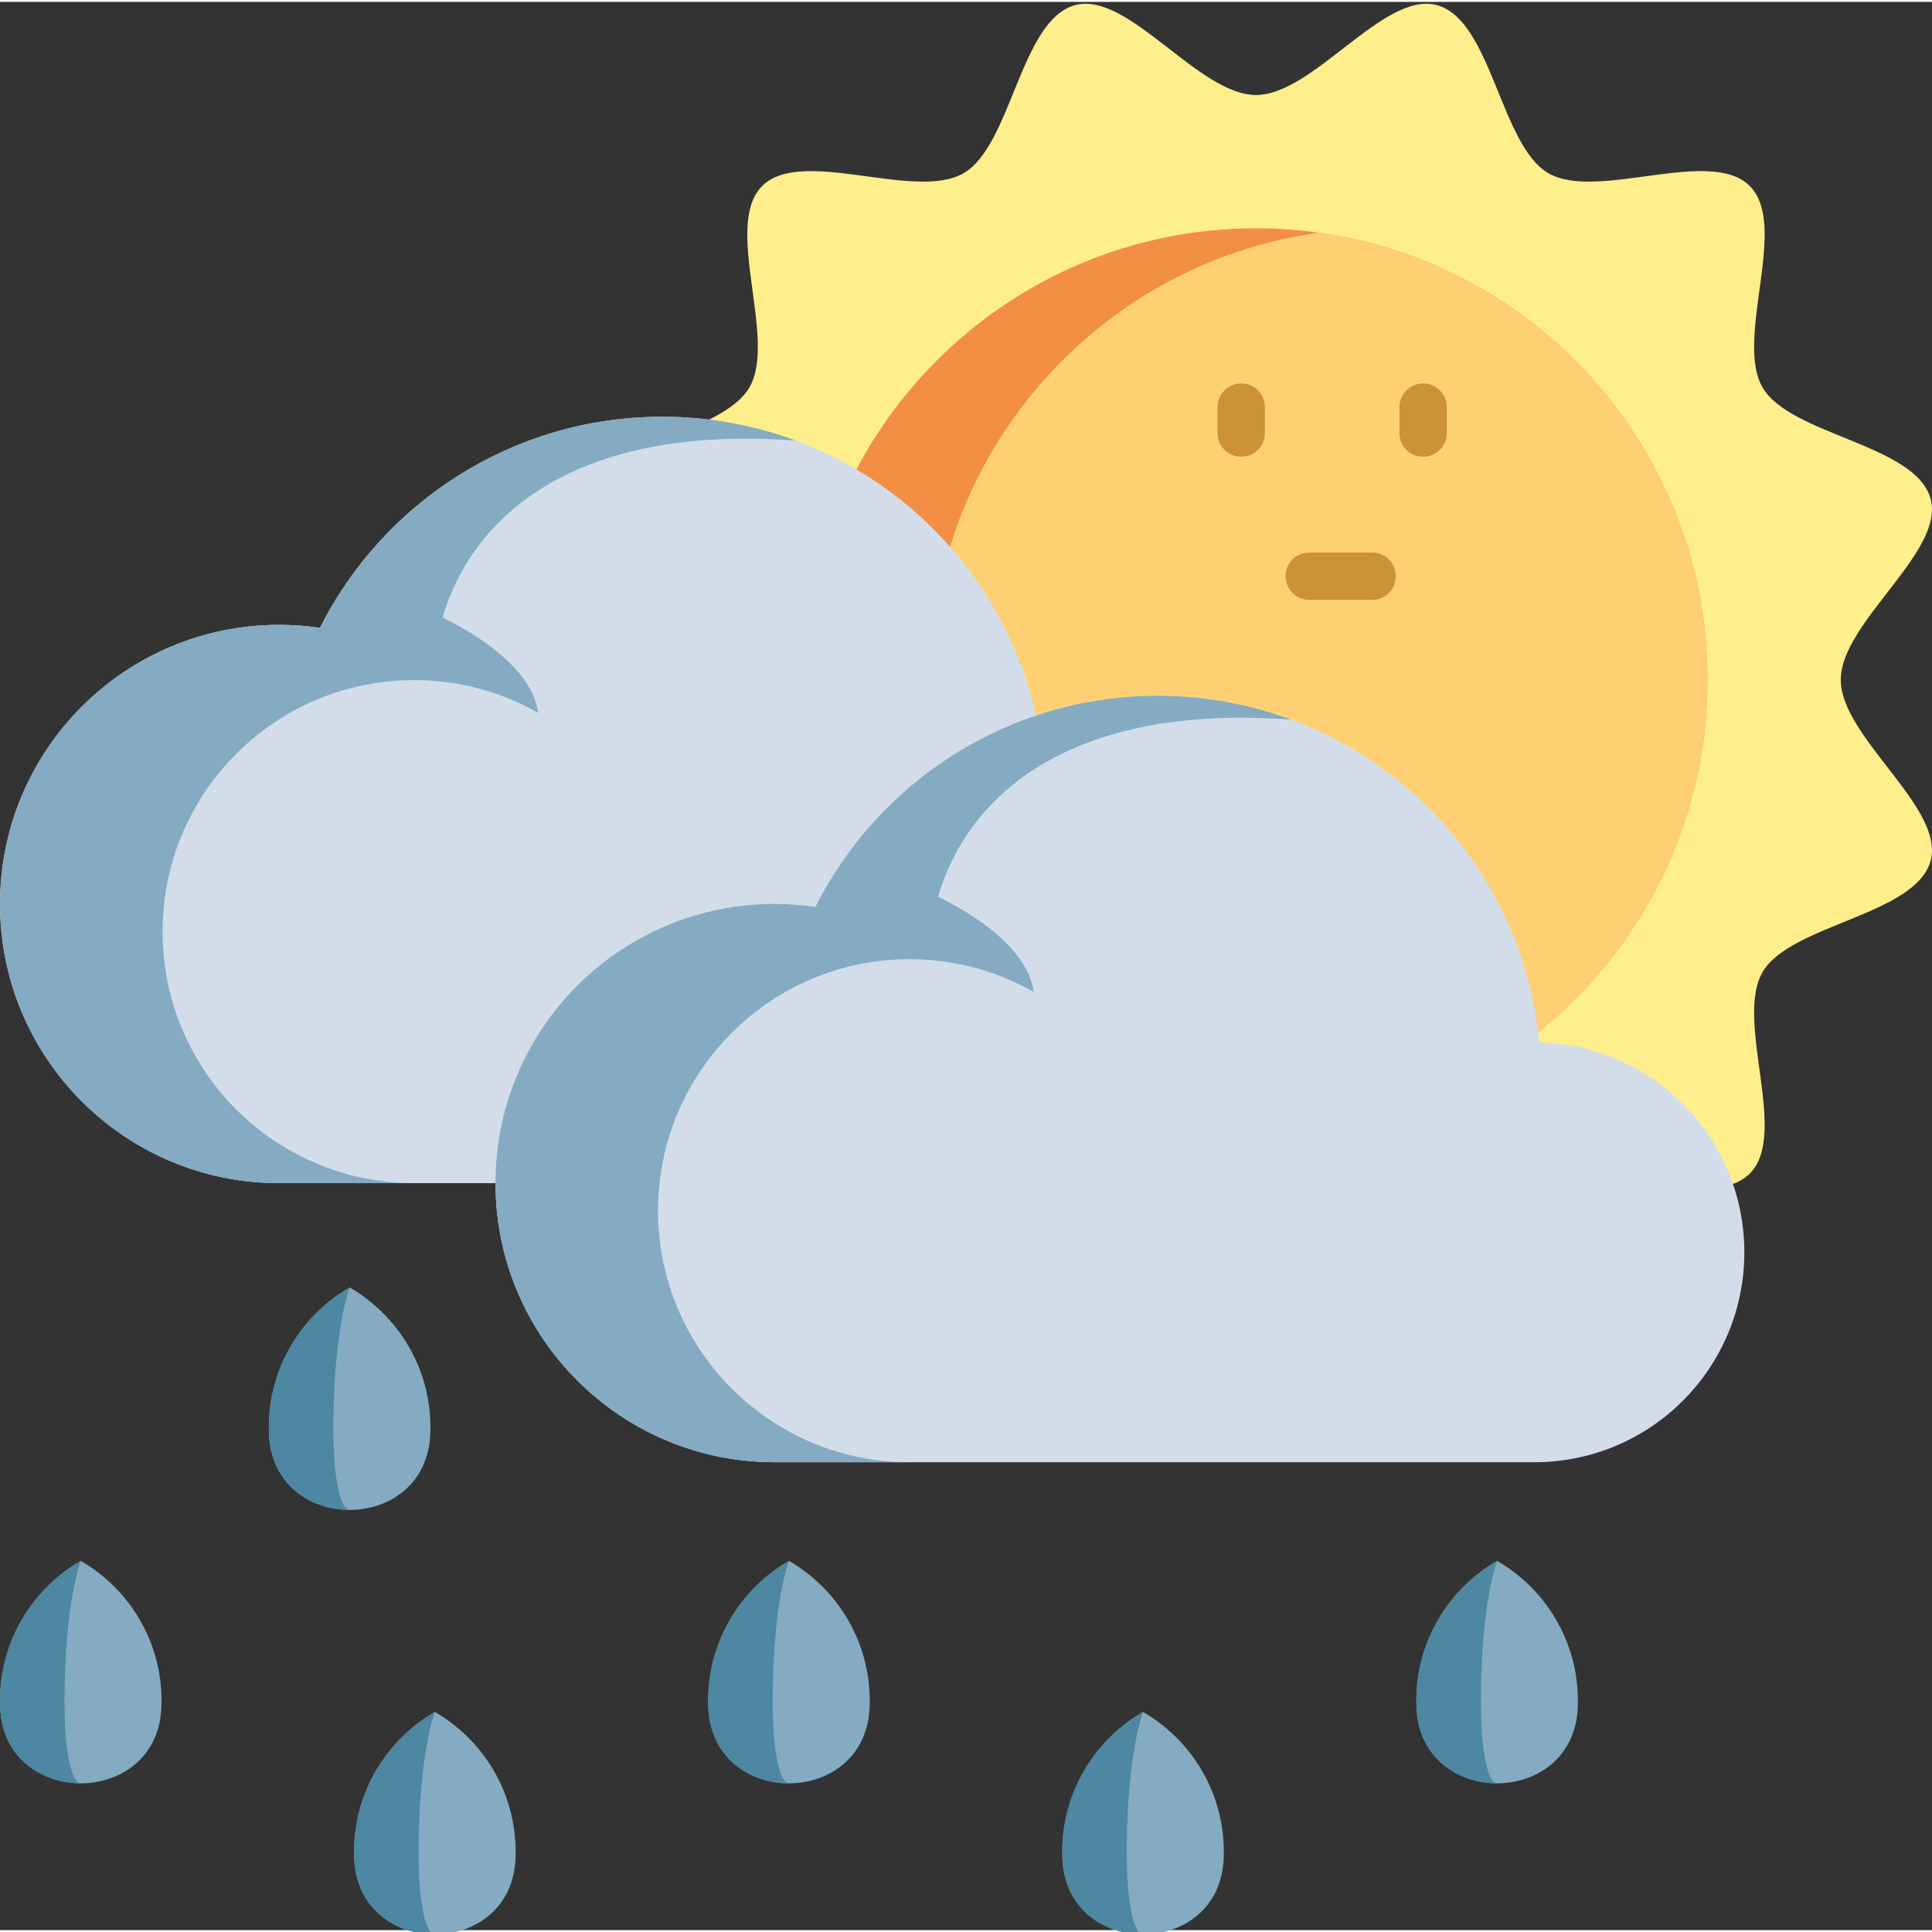 <svg height="511pt" viewBox="0 0 511.999 511" width="511pt" xmlns="http://www.w3.org/2000/svg"><rect x="0" y="0" width="511.999" height="511" fill="#333333" stroke="none"/><path d="m487.82 179.652c0-15.223 27.582-33.863 23.828-47.902-3.883-14.527-37.199-16.867-44.559-29.586-7.465-12.898 7.086-42.902-3.383-53.375-10.469-10.469-40.473 4.082-53.375-3.383-12.719-7.355-15.059-40.676-29.582-44.555-14.039-3.754-32.68 23.828-47.902 23.828s-33.863-27.582-47.902-23.828c-14.523 3.883-16.863 37.199-29.582 44.555-12.902 7.465-42.906-7.086-53.375 3.387-10.473 10.469 4.082 40.473-3.383 53.371-7.359 12.719-40.676 15.059-44.559 29.586-3.75 14.039 23.828 32.68 23.828 47.902s-27.582 33.859-23.828 47.898c3.883 14.527 37.199 16.867 44.559 29.586 7.465 12.902-7.086 42.906 3.383 53.375s40.473-4.082 53.375 3.383c12.719 7.359 15.059 40.676 29.582 44.555 14.039 3.754 32.68-23.824 47.902-23.824s33.863 27.578 47.902 23.824c14.523-3.879 16.867-37.195 29.582-44.555 12.902-7.465 42.906 7.086 53.375-3.383 10.473-10.473-4.078-40.477 3.383-53.375 7.359-12.719 40.676-15.059 44.559-29.586 3.754-14.035-23.828-32.676-23.828-47.898zm0 0" fill="#ffee8c"/><path d="m452.488 179.652c0 60.426-44.805 110.391-103.008 118.484-5.434.762-10.984 1.148-16.629 1.148-66.074 0-119.645-53.562-119.645-119.637 0-66.074 53.57-119.637 119.645-119.637 5.645 0 11.195.391 16.629 1.148 58.203 8.098 103.008 58.062 103.008 118.492zm0 0" fill="#f28f44"/><path d="m452.488 179.652c0 60.426-44.805 110.391-103.008 118.484-58.207-8.094-103.008-58.059-103.008-118.484 0-60.43 44.801-110.395 103.008-118.488 58.203 8.094 103.008 58.059 103.008 118.488zm0 0" fill="#ffd073"/><path d="m330.957 257.414c0 30.723-24.906 55.629-55.637 55.629h-201.34c-40.852 0-73.977-33.113-73.977-73.977 0-40.852 33.125-73.977 73.977-73.977 3.668 0 7.27.281 10.797.793 16.711-33.176 51.066-55.941 90.762-55.941 48.027 0 88.262 33.344 98.828 78.145 1.055 4.469 1.82 9.051 2.258 13.719v.012c30.117.691 54.332 25.312 54.332 55.598zm0 0" fill="#d3ddea"/><path d="m210.836 116.25c-10.996-4.082-22.891-6.305-35.297-6.305-39.695 0-74.039 22.766-90.762 55.93v.012c-3.527-.512-7.129-.793-10.797-.793-40.863 0-73.977 33.125-73.977 73.977 0 40.863 33.113 73.977 73.977 73.977h35.758c-36.82 0-66.656-29.848-66.656-66.656 0-32.664 23.496-59.848 54.52-65.551 3.07-.574 6.215-.93 9.422-1.055.898-.031 1.805-.051 2.715-.051 11.965 0 23.203 3.152 32.906 8.688-1.348-9.391-11.059-18.188-25.371-25.277 7.859-26.582 34.609-51.234 93.562-46.895zm0 0" fill="#84abc1"/><path d="m462.266 331.375c0 30.723-24.906 55.629-55.641 55.629h-201.336c-40.855 0-73.98-33.113-73.98-73.977 0-40.852 33.125-73.977 73.98-73.977 3.664 0 7.266.281 10.797.793 16.707-33.176 51.066-55.941 90.758-55.941 48.027 0 88.262 33.344 98.832 78.141 1.055 4.473 1.816 9.055 2.254 13.723v.012c30.117.688 54.336 25.312 54.336 55.598zm0 0" fill="#d3ddea"/><path d="m342.141 190.211c-10.996-4.082-22.891-6.309-35.297-6.309-39.695 0-74.039 22.766-90.758 55.934v.012c-3.531-.512-7.133-.793-10.801-.793-40.863 0-73.977 33.121-73.977 73.977 0 40.863 33.113 73.977 73.977 73.977h35.758c-36.82 0-66.656-29.848-66.656-66.656 0-32.668 23.496-59.848 54.52-65.551 3.07-.574 6.215-.93 9.422-1.055.898-.031 1.805-.051 2.715-.051 11.969 0 23.203 3.152 32.906 8.688-1.348-9.391-11.059-18.188-25.371-25.277 7.859-26.582 34.609-51.234 93.562-46.895zm0 0" fill="#84abc1"/><path d="m21.406 413.148c-12.793 7.406-21.406 21.23-21.406 37.074 0 .566.012 1.129.031 1.691 1.047 26.91 41.707 26.91 42.75 0 .023-.562.035-1.125.035-1.691 0-15.844-8.613-29.668-21.41-37.074zm0 0" fill="#84abc1"/><path d="m21.406 472.098c-10.422 0-20.844-6.734-21.363-20.184-.023-.566-.043-1.129-.043-1.695 0-15.84 8.617-29.668 21.406-37.07-2.578 7.402-4.312 21.23-4.312 37.07 0 .566 0 1.129.012 1.695.105 13.449 2.203 20.184 4.301 20.184zm0 0" fill="#4d87a1"/><path d="m92.66 340.695c-12.793 7.402-21.41 21.227-21.41 37.074 0 .566.012 1.129.035 1.688 1.043 26.914 41.703 26.914 42.75 0 .02-.559.031-1.121.031-1.688 0-15.848-8.613-29.672-21.406-37.074zm0 0" fill="#84abc1"/><path d="m92.66 399.645c-10.422 0-20.844-6.734-21.367-20.188-.02-.562-.043-1.129-.043-1.691 0-15.84 8.617-29.668 21.41-37.07-2.582 7.402-4.312 21.23-4.312 37.07 0 .562 0 1.129.008 1.691.105 13.453 2.203 20.188 4.305 20.188zm0 0" fill="#4d87a1"/><path d="m115.246 453.18c-12.793 7.406-21.41 21.23-21.41 37.074 0 .566.012 1.129.035 1.688 1.043 26.914 41.703 26.914 42.75 0 .02-.559.031-1.121.031-1.688 0-15.844-8.613-29.668-21.406-37.074zm0 0" fill="#84abc1"/><path d="m115.246 512.129c-10.422 0-20.844-6.734-21.367-20.188-.02-.562-.043-1.125-.043-1.691 0-15.84 8.617-29.668 21.41-37.07-2.582 7.402-4.312 21.23-4.312 37.07 0 .566 0 1.129.008 1.691.105 13.453 2.203 20.188 4.305 20.188zm0 0" fill="#4d87a1"/><path d="m209.082 413.148c-12.793 7.406-21.41 21.23-21.41 37.074 0 .566.012 1.129.035 1.691 1.043 26.91 41.703 26.91 42.75 0 .02-.562.031-1.125.031-1.691 0-15.844-8.613-29.668-21.406-37.074zm0 0" fill="#84abc1"/><path d="m209.082 472.098c-10.422 0-20.844-6.734-21.367-20.184-.02-.566-.043-1.129-.043-1.695 0-15.84 8.617-29.668 21.41-37.07-2.578 7.402-4.312 21.23-4.312 37.07 0 .566 0 1.129.008 1.695.105 13.449 2.203 20.184 4.305 20.184zm0 0" fill="#4d87a1"/><path d="m302.918 453.18c-12.793 7.406-21.406 21.23-21.406 37.074 0 .566.008 1.129.031 1.688 1.047 26.914 41.703 26.914 42.75 0 .023-.559.031-1.121.031-1.688.004-15.844-8.613-29.668-21.406-37.074zm0 0" fill="#84abc1"/><path d="m302.918 512.129c-10.422 0-20.844-6.734-21.367-20.188-.02-.562-.039-1.125-.039-1.691 0-15.84 8.613-29.668 21.406-37.07-2.578 7.402-4.312 21.23-4.312 37.07 0 .566 0 1.129.012 1.691.102 13.453 2.203 20.188 4.301 20.188zm0 0" fill="#4d87a1"/><path d="m396.754 413.148c-12.793 7.406-21.406 21.23-21.406 37.074 0 .566.012 1.129.031 1.691 1.047 26.91 41.703 26.91 42.75 0 .023-.562.031-1.125.031-1.691.004-15.844-8.609-29.668-21.406-37.074zm0 0" fill="#84abc1"/><path d="m396.754 472.098c-10.422 0-20.844-6.734-21.363-20.184-.023-.566-.043-1.129-.043-1.695 0-15.84 8.613-29.668 21.406-37.07-2.578 7.402-4.312 21.23-4.312 37.07 0 .566 0 1.129.012 1.695.105 13.449 2.203 20.184 4.301 20.184zm0 0" fill="#4d87a1"/><g fill="#cc9236"><path d="m328.93 120.547c-3.461 0-6.266-2.805-6.266-6.266v-6.895c0-3.461 2.805-6.266 6.266-6.266 3.457 0 6.266 2.805 6.266 6.266v6.895c0 3.461-2.805 6.266-6.266 6.266zm0 0"/><path d="m377.141 120.547c-3.461 0-6.266-2.805-6.266-6.266v-6.895c0-3.461 2.805-6.266 6.266-6.266 3.457 0 6.266 2.805 6.266 6.266v6.895c0 3.461-2.805 6.266-6.266 6.266zm0 0"/><path d="m363.652 158.469h-16.711c-3.457 0-6.266-2.805-6.266-6.266s2.809-6.266 6.266-6.266h16.711c3.457 0 6.266 2.805 6.266 6.266s-2.805 6.266-6.266 6.266zm0 0"/></g></svg>